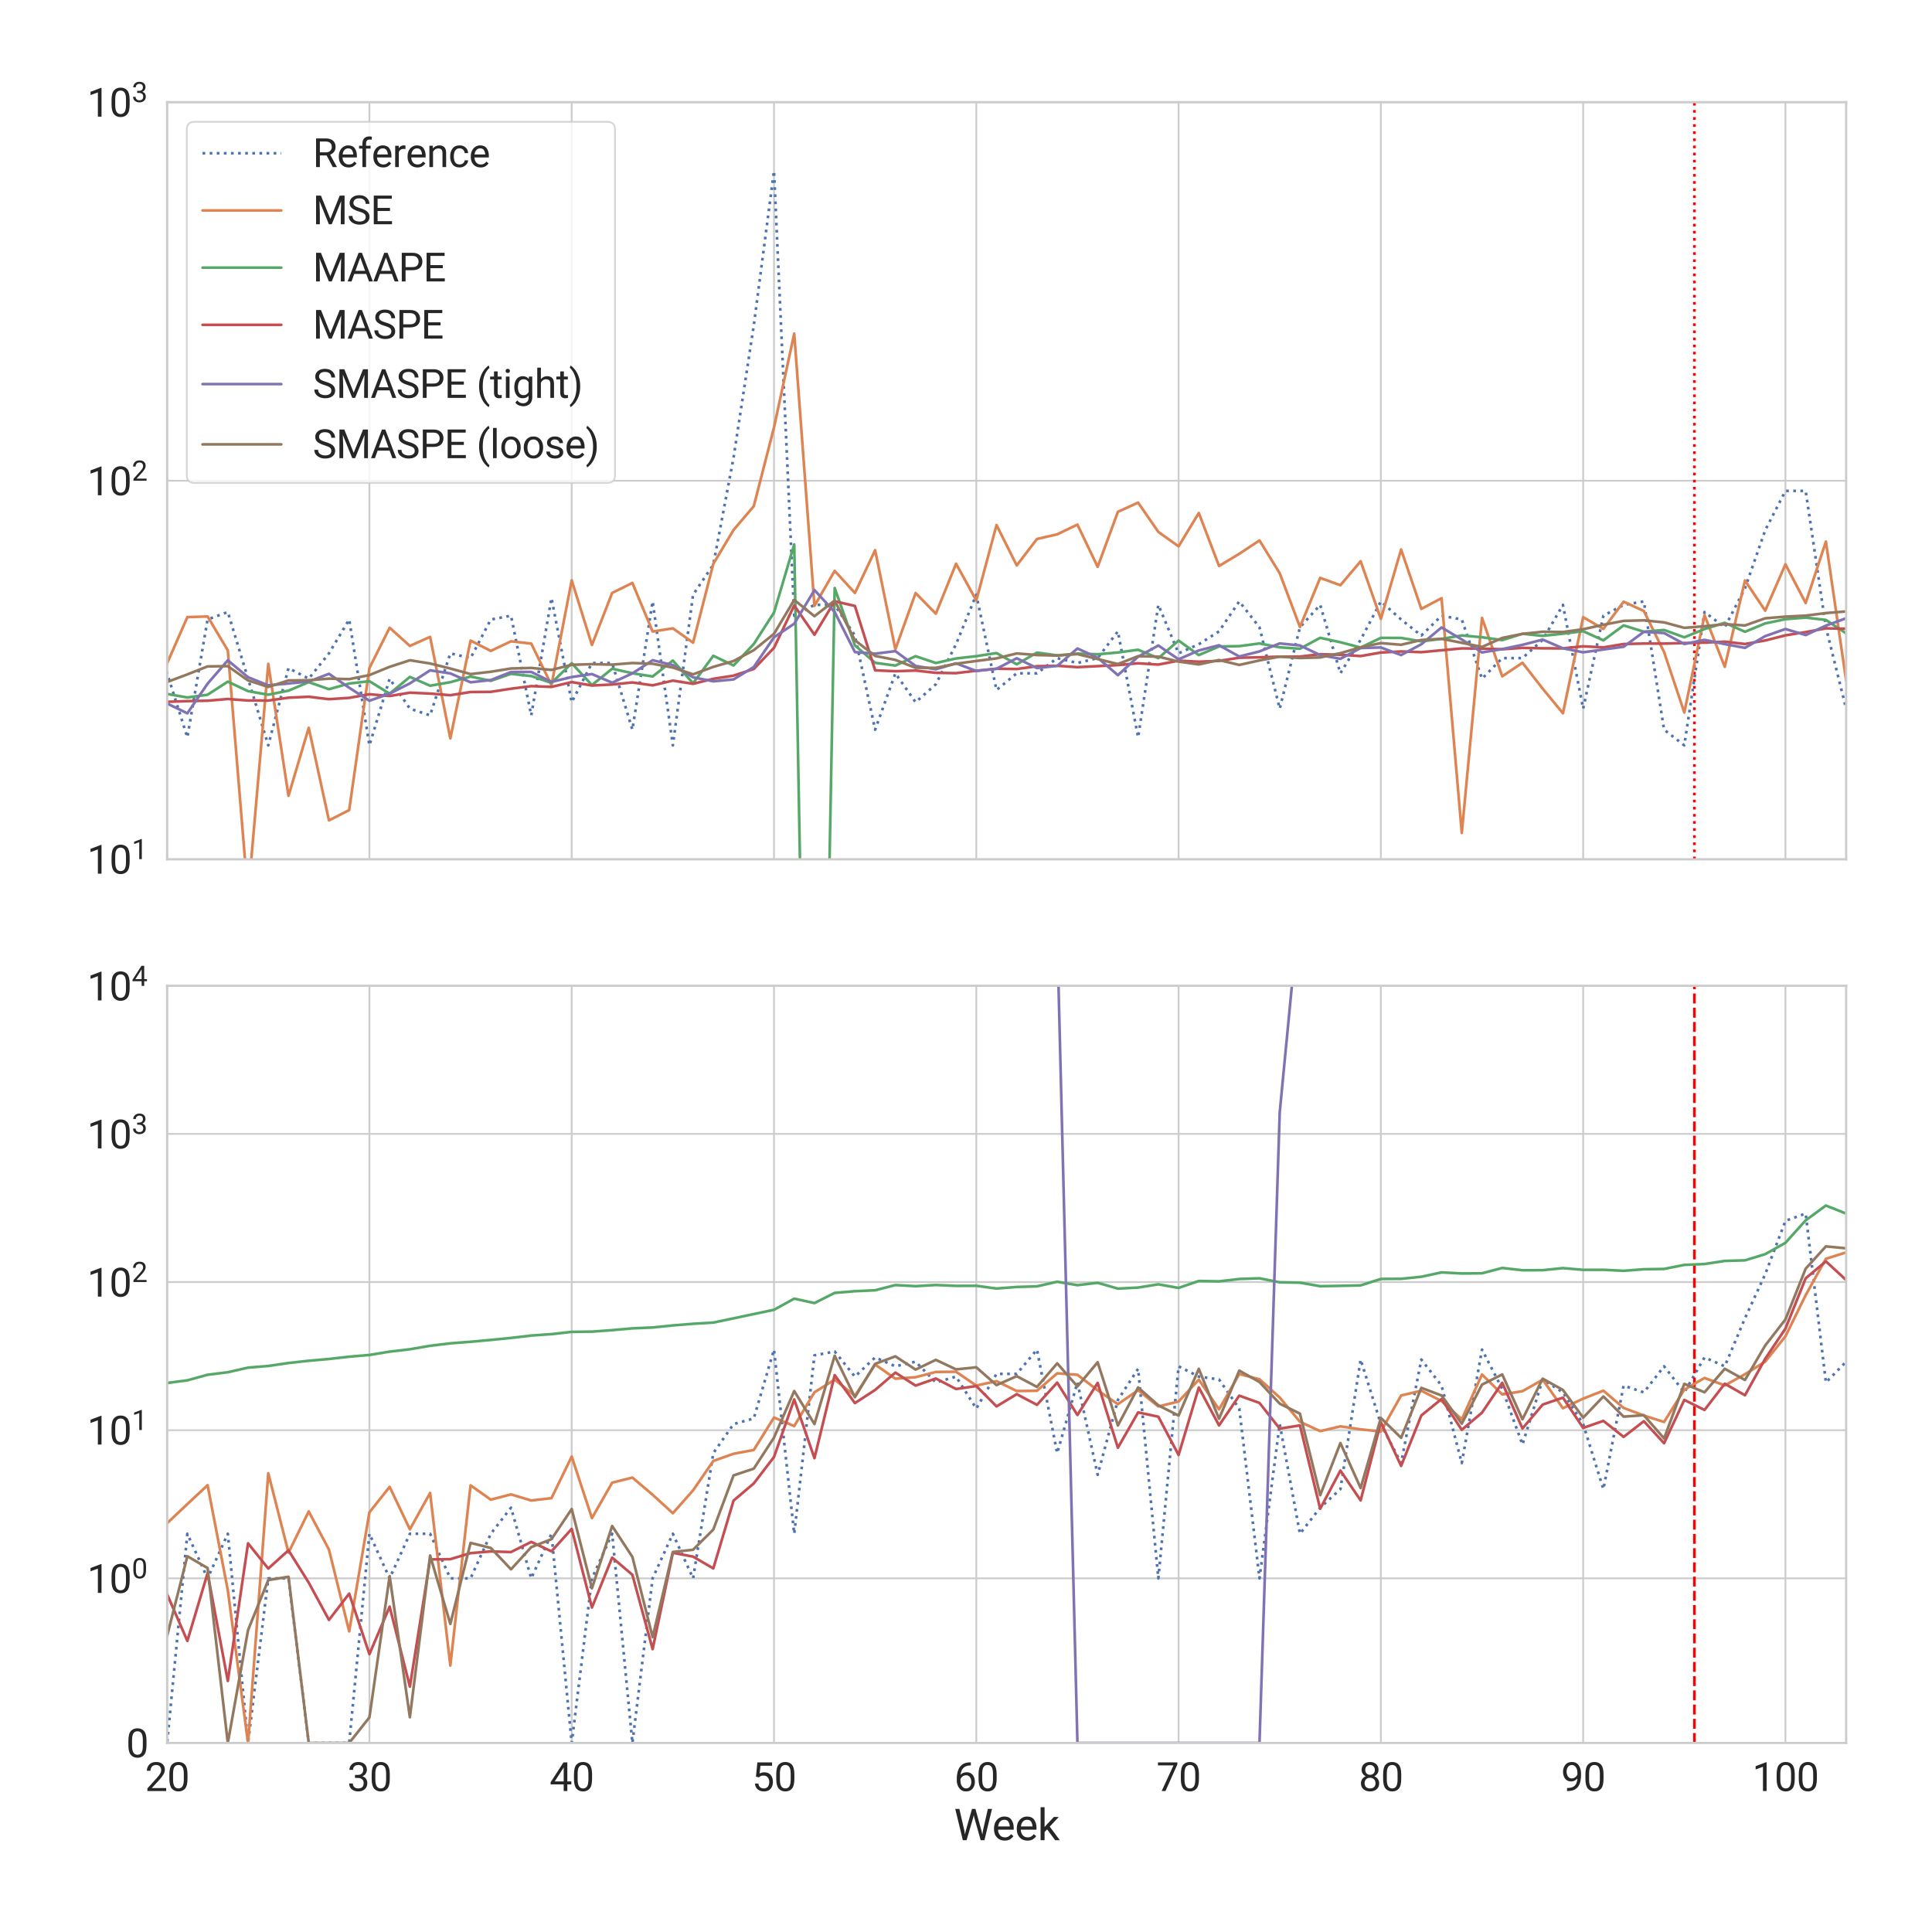 <?xml version="1.0" encoding="utf-8" standalone="no"?>
<!DOCTYPE svg PUBLIC "-//W3C//DTD SVG 1.1//EN"
  "http://www.w3.org/Graphics/SVG/1.1/DTD/svg11.dtd">
<svg xmlns:xlink="http://www.w3.org/1999/xlink" width="864pt" height="864pt" viewBox="0 0 864 864" xmlns="http://www.w3.org/2000/svg" version="1.1">
 <defs>
  <style type="text/css">*{stroke-linejoin: round; stroke-linecap: butt}</style>
 </defs>
 <g id="figure_1">
  <g id="patch_1">
   <path d="M 0 864 
L 864 864 
L 864 0 
L 0 0 
z
" style="fill: #ffffff"/>
  </g>
  <g id="axes_1">
   <g id="patch_2">
    <path d="M 74.739 384.294 
L 825.6 384.294 
L 825.6 45.672 
L 74.739 45.672 
z
" style="fill: #ffffff"/>
   </g>
   <g id="matplotlib.axis_1">
    <g id="xtick_1">
     <g id="line2d_1">
      <path d="M 74.739 384.294 
L 74.739 45.672 
" clip-path="url(#p8ac9528120)" style="fill: none; stroke: #cccccc; stroke-width: 0.8; stroke-linecap: round"/>
     </g>
    </g>
    <g id="xtick_2">
     <g id="line2d_2">
      <path d="M 165.205 384.294 
L 165.205 45.672 
" clip-path="url(#p8ac9528120)" style="fill: none; stroke: #cccccc; stroke-width: 0.8; stroke-linecap: round"/>
     </g>
    </g>
    <g id="xtick_3">
     <g id="line2d_3">
      <path d="M 255.67 384.294 
L 255.67 45.672 
" clip-path="url(#p8ac9528120)" style="fill: none; stroke: #cccccc; stroke-width: 0.8; stroke-linecap: round"/>
     </g>
    </g>
    <g id="xtick_4">
     <g id="line2d_4">
      <path d="M 346.135 384.294 
L 346.135 45.672 
" clip-path="url(#p8ac9528120)" style="fill: none; stroke: #cccccc; stroke-width: 0.8; stroke-linecap: round"/>
     </g>
    </g>
    <g id="xtick_5">
     <g id="line2d_5">
      <path d="M 436.6 384.294 
L 436.6 45.672 
" clip-path="url(#p8ac9528120)" style="fill: none; stroke: #cccccc; stroke-width: 0.8; stroke-linecap: round"/>
     </g>
    </g>
    <g id="xtick_6">
     <g id="line2d_6">
      <path d="M 527.065 384.294 
L 527.065 45.672 
" clip-path="url(#p8ac9528120)" style="fill: none; stroke: #cccccc; stroke-width: 0.8; stroke-linecap: round"/>
     </g>
    </g>
    <g id="xtick_7">
     <g id="line2d_7">
      <path d="M 617.53 384.294 
L 617.53 45.672 
" clip-path="url(#p8ac9528120)" style="fill: none; stroke: #cccccc; stroke-width: 0.8; stroke-linecap: round"/>
     </g>
    </g>
    <g id="xtick_8">
     <g id="line2d_8">
      <path d="M 707.995 384.294 
L 707.995 45.672 
" clip-path="url(#p8ac9528120)" style="fill: none; stroke: #cccccc; stroke-width: 0.8; stroke-linecap: round"/>
     </g>
    </g>
    <g id="xtick_9">
     <g id="line2d_9">
      <path d="M 798.46 384.294 
L 798.46 45.672 
" clip-path="url(#p8ac9528120)" style="fill: none; stroke: #cccccc; stroke-width: 0.8; stroke-linecap: round"/>
     </g>
    </g>
   </g>
   <g id="matplotlib.axis_2">
    <g id="ytick_1">
     <g id="line2d_10">
      <path d="M 74.739 384.294 
L 825.6 384.294 
" clip-path="url(#p8ac9528120)" style="fill: none; stroke: #cccccc; stroke-width: 0.8; stroke-linecap: round"/>
     </g>
     <g id="text_1">
      <!-- $\mathdefault{10^{1}}$ -->
      <g style="fill: #262626" transform="translate(38.983 390.894) scale(0.176 -0.176)">
       <defs>
        <path id="Roboto-Regular-31" d="M 2278 4575 
L 2278 0 
L 1700 0 
L 1700 3853 
L 534 3428 
L 534 3950 
L 2188 4575 
L 2278 4575 
z
" transform="scale(0.016)"/>
        <path id="Roboto-Regular-30" d="M 3234 1944 
Q 3234 825 2848 381 
Q 2463 -63 1800 -63 
Q 1156 -63 764 368 
Q 372 800 359 1872 
L 359 2638 
Q 359 3753 750 4183 
Q 1141 4613 1794 4613 
Q 2447 4613 2834 4195 
Q 3222 3778 3234 2709 
L 3234 1944 
z
M 2653 2734 
Q 2653 3503 2434 3822 
Q 2216 4141 1794 4141 
Q 1388 4141 1167 3831 
Q 947 3522 941 2778 
L 941 1850 
Q 941 1088 1164 750 
Q 1388 413 1800 413 
Q 2222 413 2436 745 
Q 2650 1078 2653 1825 
L 2653 2734 
z
" transform="scale(0.016)"/>
       </defs>
       <use xlink:href="#Roboto-Regular-31" transform="translate(0 0.981)"/>
       <use xlink:href="#Roboto-Regular-30" transform="translate(56.201 0.981)"/>
       <use xlink:href="#Roboto-Regular-31" transform="translate(113.327 37.961) scale(0.7)"/>
      </g>
     </g>
    </g>
    <g id="ytick_2">
     <g id="line2d_11">
      <path d="M 74.739 214.983 
L 825.6 214.983 
" clip-path="url(#p8ac9528120)" style="fill: none; stroke: #cccccc; stroke-width: 0.8; stroke-linecap: round"/>
     </g>
     <g id="text_2">
      <!-- $\mathdefault{10^{2}}$ -->
      <g style="fill: #262626" transform="translate(38.983 221.583) scale(0.176 -0.176)">
       <defs>
        <path id="Roboto-Regular-32" d="M 3359 475 
L 3359 0 
L 381 0 
L 381 416 
L 1925 2134 
Q 2306 2566 2439 2819 
Q 2572 3072 2572 3328 
Q 2572 3663 2364 3900 
Q 2156 4138 1778 4138 
Q 1322 4138 1097 3878 
Q 872 3619 872 3213 
L 294 3213 
Q 294 3788 672 4200 
Q 1050 4613 1778 4613 
Q 2422 4613 2786 4278 
Q 3150 3944 3150 3397 
Q 3150 2997 2903 2592 
Q 2656 2188 2297 1797 
L 1078 475 
L 3359 475 
z
" transform="scale(0.016)"/>
       </defs>
       <use xlink:href="#Roboto-Regular-31" transform="translate(0 0.566)"/>
       <use xlink:href="#Roboto-Regular-30" transform="translate(56.201 0.566)"/>
       <use xlink:href="#Roboto-Regular-32" transform="translate(113.327 37.545) scale(0.7)"/>
      </g>
     </g>
    </g>
    <g id="ytick_3">
     <g id="line2d_12">
      <path d="M 74.739 45.672 
L 825.6 45.672 
" clip-path="url(#p8ac9528120)" style="fill: none; stroke: #cccccc; stroke-width: 0.8; stroke-linecap: round"/>
     </g>
     <g id="text_3">
      <!-- $\mathdefault{10^{3}}$ -->
      <g style="fill: #262626" transform="translate(38.983 52.272) scale(0.176 -0.176)">
       <defs>
        <path id="Roboto-Regular-33" d="M 1222 2084 
L 1222 2559 
L 1647 2559 
Q 2094 2563 2312 2784 
Q 2531 3006 2531 3338 
Q 2531 4138 1738 4138 
Q 1369 4138 1141 3927 
Q 913 3716 913 3359 
L 334 3359 
Q 334 3881 720 4247 
Q 1106 4613 1738 4613 
Q 2353 4613 2733 4286 
Q 3113 3959 3113 3325 
Q 3113 3072 2942 2784 
Q 2772 2497 2397 2338 
Q 2850 2191 3015 1884 
Q 3181 1578 3181 1269 
Q 3181 631 2768 284 
Q 2356 -63 1741 -63 
Q 1147 -63 722 267 
Q 297 597 297 1203 
L 875 1203 
Q 875 844 1108 628 
Q 1341 413 1741 413 
Q 2138 413 2369 622 
Q 2600 831 2600 1256 
Q 2600 1681 2337 1882 
Q 2075 2084 1634 2084 
L 1222 2084 
z
" transform="scale(0.016)"/>
       </defs>
       <use xlink:href="#Roboto-Regular-31" transform="translate(0 0.566)"/>
       <use xlink:href="#Roboto-Regular-30" transform="translate(56.201 0.566)"/>
       <use xlink:href="#Roboto-Regular-33" transform="translate(113.327 37.545) scale(0.7)"/>
      </g>
     </g>
    </g>
   </g>
   <g id="line2d_13">
    <path d="M -1 271.367 
L 2.367 273.698 
L 11.414 292.177 
L 20.46 292.177 
L 29.507 314.034 
L 38.553 296.504 
L 47.6 284.22 
L 56.646 270.5 
L 65.693 273.698 
L 74.739 301.101 
L 83.786 329.739 
L 92.832 277.041 
L 101.879 273.698 
L 110.925 303.512 
L 119.972 333.326 
L 129.018 298.767 
L 138.065 303.512 
L 147.112 292.177 
L 156.158 277.041 
L 165.205 333.326 
L 174.251 303.512 
L 183.298 316.918 
L 192.344 319.92 
L 201.391 292.177 
L 210.437 294.309 
L 219.484 277.041 
L 228.53 275.35 
L 237.577 319.92 
L 246.623 267.436 
L 255.67 314.034 
L 264.716 296.504 
L 273.763 296.504 
L 282.809 326.318 
L 291.856 268.952 
L 300.902 333.326 
L 309.949 265.951 
L 318.995 252.544 
L 328.042 204.706 
L 337.088 145.577 
L 346.135 76.448 
L 355.181 275.35 
L 364.228 270.5 
L 373.274 270.5 
L 382.321 284.22 
L 391.367 326.318 
L 400.414 301.101 
L 409.46 314.034 
L 418.507 306.005 
L 427.553 288.091 
L 436.6 265.951 
L 445.646 308.585 
L 454.693 301.101 
L 463.739 301.101 
L 472.786 294.309 
L 481.833 296.504 
L 490.879 294.309 
L 499.926 282.359 
L 508.972 329.739 
L 518.019 270.5 
L 527.065 292.177 
L 536.112 288.091 
L 545.158 282.359 
L 554.205 268.952 
L 563.251 280.543 
L 572.298 316.918 
L 581.344 280.543 
L 590.391 270.5 
L 599.437 301.101 
L 608.484 286.13 
L 617.53 268.952 
L 626.577 277.041 
L 635.623 284.22 
L 644.67 275.35 
L 653.716 277.041 
L 662.763 303.512 
L 671.809 294.309 
L 680.856 294.309 
L 689.902 286.13 
L 698.949 270.5 
L 707.995 316.918 
L 717.042 275.35 
L 726.088 270.5 
L 735.135 268.952 
L 744.181 326.318 
L 753.228 333.326 
L 762.274 273.698 
L 771.321 280.543 
L 780.367 263.067 
L 789.414 237.124 
L 798.46 219.533 
L 807.507 219.533 
L 816.553 280.543 
L 825.6 316.918 
" clip-path="url(#p8ac9528120)" style="fill: none; stroke-dasharray: 1.2,1.98; stroke-dashoffset: 0; stroke: #4c72b0; stroke-width: 1.2"/>
   </g>
   <g id="line2d_14">
    <path d="M 757.751 384.294 
L 757.751 45.672 
" clip-path="url(#p8ac9528120)" style="fill: none; stroke-dasharray: 1.2,1.98; stroke-dashoffset: 0; stroke: #ff0000; stroke-width: 1.2"/>
   </g>
   <g id="line2d_15">
    <path d="M -1 282.921 
L 2.367 262.771 
L 11.414 322.732 
L 20.46 247.856 
L 29.507 337.712 
L 38.553 332.638 
L 47.6 395.962 
L 56.646 364.931 
L 65.693 324.728 
L 74.739 296.603 
L 83.786 275.979 
L 92.832 275.697 
L 101.879 290.874 
L 110.925 400.921 
L 119.972 296.891 
L 129.018 355.896 
L 138.065 325.459 
L 147.112 366.883 
L 156.158 362.278 
L 165.205 298.774 
L 174.251 280.733 
L 183.298 288.867 
L 192.344 284.818 
L 201.391 330.221 
L 210.437 286.468 
L 219.484 291.091 
L 228.53 286.799 
L 237.577 287.814 
L 246.623 306.364 
L 255.67 259.508 
L 264.716 288.438 
L 273.763 265.147 
L 282.809 260.696 
L 291.856 282.43 
L 300.902 280.996 
L 309.949 287.409 
L 318.995 252.159 
L 328.042 237.021 
L 337.088 226.373 
L 346.135 191.167 
L 355.181 149.17 
L 364.228 270.947 
L 373.274 255.301 
L 382.321 265.182 
L 391.367 246.036 
L 400.414 290.423 
L 409.46 265.208 
L 418.507 274.454 
L 427.553 252.094 
L 436.6 268.518 
L 445.646 234.795 
L 454.693 252.859 
L 463.739 241.035 
L 472.786 238.953 
L 481.833 234.605 
L 490.879 253.491 
L 499.926 228.887 
L 508.972 224.769 
L 518.019 237.883 
L 527.065 244.325 
L 536.112 229.418 
L 545.158 253.121 
L 554.205 247.671 
L 563.251 241.69 
L 572.298 256.354 
L 581.344 280.394 
L 590.391 258.43 
L 599.437 261.714 
L 608.484 250.994 
L 617.53 276.777 
L 626.577 245.769 
L 635.623 272.302 
L 644.67 267.52 
L 653.716 372.491 
L 662.763 276.324 
L 671.809 302.448 
L 680.856 296.393 
L 689.902 307.98 
L 698.949 318.974 
L 707.995 275.993 
L 717.042 281.27 
L 726.088 269.073 
L 735.135 273.24 
L 744.181 291.597 
L 753.228 318.631 
L 762.274 275.135 
L 771.321 298.217 
L 780.367 259.605 
L 789.414 273.094 
L 798.46 252.379 
L 807.507 269.67 
L 816.553 242.175 
L 825.6 304.367 
" clip-path="url(#p8ac9528120)" style="fill: none; stroke: #dd8452; stroke-width: 1.2; stroke-linecap: round"/>
   </g>
   <g id="line2d_16">
    <path d="M -1 313.055 
L 2.367 308.931 
L 11.414 315.088 
L 20.46 314.421 
L 29.507 311.743 
L 38.553 314.008 
L 47.6 310.239 
L 56.646 310.555 
L 65.693 309.198 
L 74.739 310.337 
L 83.786 311.916 
L 92.832 310.689 
L 101.879 304.831 
L 110.925 309.08 
L 119.972 310.676 
L 129.018 308.867 
L 138.065 305.052 
L 147.112 308.207 
L 156.158 305.683 
L 165.205 304.628 
L 174.251 310.219 
L 183.298 302.711 
L 192.344 306.661 
L 201.391 305.077 
L 210.437 302.556 
L 219.484 304.481 
L 228.53 301.349 
L 237.577 302.338 
L 246.623 305.403 
L 255.67 296.59 
L 264.716 306.387 
L 273.763 299.052 
L 282.809 301.071 
L 291.856 302.532 
L 300.902 295.402 
L 309.949 305.566 
L 318.995 293.263 
L 328.042 297.611 
L 337.088 288.022 
L 346.135 273.946 
L 355.181 243.444 
L 364.228 741.728 
L 373.274 262.969 
L 382.321 288.616 
L 391.367 296.421 
L 400.414 297.65 
L 409.46 293.449 
L 418.507 296.506 
L 427.553 294.471 
L 436.6 293.445 
L 445.646 292.052 
L 454.693 297.085 
L 463.739 291.838 
L 472.786 293.089 
L 481.833 292.286 
L 490.879 292.597 
L 499.926 291.79 
L 508.972 290.568 
L 518.019 294.336 
L 527.065 286.452 
L 536.112 292.964 
L 545.158 289.099 
L 554.205 288.96 
L 563.251 287.758 
L 572.298 289.49 
L 581.344 290.11 
L 590.391 285.238 
L 599.437 287.214 
L 608.484 289.573 
L 617.53 285.262 
L 626.577 285.279 
L 635.623 286.817 
L 644.67 285.713 
L 653.716 284.185 
L 662.763 284.977 
L 671.809 286.256 
L 680.856 283.43 
L 689.902 284.368 
L 698.949 283.382 
L 707.995 282.278 
L 717.042 286.368 
L 726.088 279.684 
L 735.135 282.499 
L 744.181 281.723 
L 753.228 285.004 
L 762.274 281.311 
L 771.321 278.523 
L 780.367 282.533 
L 789.414 278.802 
L 798.46 276.903 
L 807.507 276.195 
L 816.553 277.241 
L 825.6 283.23 
" clip-path="url(#p8ac9528120)" style="fill: none; stroke: #55a868; stroke-width: 1.2; stroke-linecap: round"/>
   </g>
   <g id="line2d_17">
    <path d="M -1 318.803 
L 2.367 318.06 
L 11.414 316.842 
L 20.46 317.128 
L 29.507 315.324 
L 38.553 316.233 
L 47.6 316.143 
L 56.646 315.723 
L 65.693 314.992 
L 74.739 313.857 
L 83.786 313.533 
L 92.832 313.367 
L 101.879 312.59 
L 110.925 313.278 
L 119.972 313.29 
L 129.018 312.014 
L 138.065 311.588 
L 147.112 312.683 
L 156.158 312.082 
L 165.205 310.468 
L 174.251 311.259 
L 183.298 309.764 
L 192.344 310.171 
L 201.391 310.904 
L 210.437 309.467 
L 219.484 309.393 
L 228.53 307.999 
L 237.577 306.839 
L 246.623 307.192 
L 255.67 305.023 
L 264.716 306.57 
L 273.763 306.119 
L 282.809 305.189 
L 291.856 306.498 
L 300.902 304.374 
L 309.949 305.802 
L 318.995 303.558 
L 328.042 302.152 
L 337.088 299.181 
L 346.135 289.721 
L 355.181 270.761 
L 364.228 283.85 
L 373.274 268.879 
L 382.321 270.993 
L 391.367 299.78 
L 400.414 300.168 
L 409.46 299.878 
L 418.507 300.882 
L 427.553 301.036 
L 436.6 299.958 
L 445.646 299.051 
L 454.693 299.191 
L 463.739 297.926 
L 472.786 297.745 
L 481.833 298.361 
L 490.879 297.906 
L 499.926 297.425 
L 508.972 296.636 
L 518.019 297.207 
L 527.065 295.463 
L 536.112 295.917 
L 545.158 295.552 
L 554.205 294.146 
L 563.251 293.957 
L 572.298 293.649 
L 581.344 293.622 
L 590.391 292.566 
L 599.437 292.822 
L 608.484 293.401 
L 617.53 291.811 
L 626.577 291.331 
L 635.623 291.657 
L 644.67 290.801 
L 653.716 289.966 
L 662.763 290.065 
L 671.809 290.352 
L 680.856 289.731 
L 689.902 289.935 
L 698.949 289.96 
L 707.995 289.042 
L 717.042 289.51 
L 726.088 288.013 
L 735.135 287.792 
L 744.181 287.825 
L 753.228 287.579 
L 762.274 287.388 
L 771.321 286.952 
L 780.367 288.001 
L 789.414 286.423 
L 798.46 284.124 
L 807.507 282.678 
L 816.553 281.005 
L 825.6 281.155 
" clip-path="url(#p8ac9528120)" style="fill: none; stroke: #c44e52; stroke-width: 1.2; stroke-linecap: round"/>
   </g>
   <g id="line2d_18">
    <path d="M -1 309.299 
L 2.367 308.139 
L 11.414 316.675 
L 20.46 309.192 
L 29.507 301.096 
L 38.553 302.352 
L 47.6 304.315 
L 56.646 309.691 
L 65.693 311.051 
L 74.739 314.609 
L 83.786 319.004 
L 92.832 305.743 
L 101.879 295.288 
L 110.925 302.87 
L 119.972 306.487 
L 129.018 305.651 
L 138.065 304.8 
L 147.112 301.331 
L 156.158 307.559 
L 165.205 313.37 
L 174.251 310.198 
L 183.298 305.618 
L 192.344 299.783 
L 201.391 301.154 
L 210.437 305.133 
L 219.484 304.122 
L 228.53 300.527 
L 237.577 300.487 
L 246.623 304.953 
L 255.67 302.784 
L 264.716 301.443 
L 273.763 305.311 
L 282.809 301.149 
L 291.856 295.265 
L 300.902 297.423 
L 309.949 302.908 
L 318.995 304.694 
L 328.042 303.842 
L 337.088 298.3 
L 346.135 284.997 
L 355.181 278.926 
L 364.228 263.887 
L 373.274 273.698 
L 382.321 291.607 
L 391.367 292.328 
L 400.414 291.202 
L 409.46 297.812 
L 418.507 299.31 
L 427.553 296.647 
L 436.6 300.061 
L 445.646 299.087 
L 454.693 294.372 
L 463.739 298.762 
L 472.786 297.771 
L 481.833 290.007 
L 490.879 294.137 
L 499.926 301.948 
L 508.972 293.679 
L 518.019 288.67 
L 527.065 294.848 
L 536.112 290.884 
L 545.158 288.563 
L 554.205 293.591 
L 563.251 291.315 
L 572.298 287.747 
L 581.344 288.651 
L 590.391 292.964 
L 599.437 294.621 
L 608.484 289.806 
L 617.53 289.551 
L 626.577 292.944 
L 635.623 288.126 
L 644.67 280.601 
L 653.716 285.985 
L 662.763 291.783 
L 671.809 290.283 
L 680.856 288.367 
L 689.902 286.036 
L 698.949 289.92 
L 707.995 291.708 
L 717.042 290.463 
L 726.088 289.232 
L 735.135 282.573 
L 744.181 283.098 
L 753.228 288.016 
L 762.274 286.142 
L 771.321 288.04 
L 780.367 289.729 
L 789.414 284.476 
L 798.46 281.291 
L 807.507 284.006 
L 816.553 279.785 
L 825.6 276.474 
" clip-path="url(#p8ac9528120)" style="fill: none; stroke: #8172b3; stroke-width: 1.2; stroke-linecap: round"/>
   </g>
   <g id="line2d_19">
    <path d="M -1 311.933 
L 2.367 310.664 
L 11.414 310.686 
L 20.46 308.962 
L 29.507 305.27 
L 38.553 311.135 
L 47.6 312.148 
L 56.646 312.888 
L 65.693 309.119 
L 74.739 304.986 
L 83.786 301.592 
L 92.832 298.024 
L 101.879 297.905 
L 110.925 304.296 
L 119.972 307.203 
L 129.018 304.293 
L 138.065 304.203 
L 147.112 303.486 
L 156.158 303.715 
L 165.205 301.896 
L 174.251 298.215 
L 183.298 295.268 
L 192.344 296.719 
L 201.391 298.963 
L 210.437 301.455 
L 219.484 300.412 
L 228.53 298.952 
L 237.577 298.698 
L 246.623 299.588 
L 255.67 297.296 
L 264.716 297.025 
L 273.763 297.221 
L 282.809 296.502 
L 291.856 296.826 
L 300.902 298.536 
L 309.949 301.57 
L 318.995 298.229 
L 328.042 295.619 
L 337.088 290.757 
L 346.135 283.452 
L 355.181 268.294 
L 364.228 275.573 
L 373.274 268.555 
L 382.321 286.319 
L 391.367 293.329 
L 400.414 295.108 
L 409.46 298.647 
L 418.507 298.676 
L 427.553 296.807 
L 436.6 295.595 
L 445.646 294.432 
L 454.693 292.223 
L 463.739 292.941 
L 472.786 293.191 
L 481.833 292.52 
L 490.879 294.724 
L 499.926 296.966 
L 508.972 293.453 
L 518.019 293.642 
L 527.065 295.872 
L 536.112 297.137 
L 545.158 295.166 
L 554.205 297.365 
L 563.251 295.348 
L 572.298 293.63 
L 581.344 294.271 
L 590.391 294.008 
L 599.437 292.107 
L 608.484 289.488 
L 617.53 287.599 
L 626.577 288.345 
L 635.623 286.205 
L 644.67 285.669 
L 653.716 287.462 
L 662.763 289.32 
L 671.809 285.289 
L 680.856 283.462 
L 689.902 282.518 
L 698.949 282.631 
L 707.995 281.401 
L 717.042 279.396 
L 726.088 277.659 
L 735.135 277.42 
L 744.181 278.333 
L 753.228 280.777 
L 762.274 280.056 
L 771.321 279.133 
L 780.367 279.706 
L 789.414 276.51 
L 798.46 275.766 
L 807.507 275.314 
L 816.553 274.167 
L 825.6 273.434 
" clip-path="url(#p8ac9528120)" style="fill: none; stroke: #937860; stroke-width: 1.2; stroke-linecap: round"/>
   </g>
   <g id="patch_3">
    <path d="M 74.739 384.294 
L 74.739 45.672 
" style="fill: none; stroke: #cccccc; stroke-linejoin: miter; stroke-linecap: square"/>
   </g>
   <g id="patch_4">
    <path d="M 825.6 384.294 
L 825.6 45.672 
" style="fill: none; stroke: #cccccc; stroke-linejoin: miter; stroke-linecap: square"/>
   </g>
   <g id="patch_5">
    <path d="M 74.739 384.294 
L 825.6 384.294 
" style="fill: none; stroke: #cccccc; stroke-linejoin: miter; stroke-linecap: square"/>
   </g>
   <g id="patch_6">
    <path d="M 74.739 45.672 
L 825.6 45.672 
" style="fill: none; stroke: #cccccc; stroke-linejoin: miter; stroke-linecap: square"/>
   </g>
   <g id="legend_1">
    <g id="patch_7">
     <path d="M 87.059 215.969 
L 271.527 215.969 
Q 275.047 215.969 275.047 212.448 
L 275.047 57.992 
Q 275.047 54.472 271.527 54.472 
L 87.059 54.472 
Q 83.539 54.472 83.539 57.992 
L 83.539 212.448 
Q 83.539 215.969 87.059 215.969 
z
" style="fill: #ffffff; opacity: 0.8; stroke: #cccccc; stroke-width: 0.8; stroke-linejoin: miter"/>
    </g>
    <g id="line2d_20">
     <path d="M 90.579 68.552 
L 108.179 68.552 
L 125.779 68.552 
" style="fill: none; stroke-dasharray: 1.2,1.98; stroke-dashoffset: 0; stroke: #4c72b0; stroke-width: 1.2"/>
    </g>
    <g id="text_4">
     <!-- Reference -->
     <g style="fill: #262626" transform="translate(139.859 74.712) scale(0.176 -0.176)">
      <defs>
       <path id="Roboto-Regular-52" d="M 3188 0 
L 2200 1844 
L 1131 1844 
L 1131 0 
L 528 0 
L 528 4550 
L 2034 4550 
Q 2800 4550 3214 4200 
Q 3628 3850 3628 3184 
Q 3628 2759 3398 2442 
Q 3169 2125 2763 1969 
L 3831 38 
L 3831 0 
L 3188 0 
z
M 1131 4056 
L 1131 2334 
L 2053 2334 
Q 2538 2334 2783 2582 
Q 3028 2831 3028 3184 
Q 3028 3578 2792 3817 
Q 2556 4056 2034 4056 
L 1131 4056 
z
" transform="scale(0.016)"/>
       <path id="Roboto-Regular-65" d="M 3116 591 
Q 2950 341 2647 139 
Q 2344 -63 1844 -63 
Q 1138 -63 714 396 
Q 291 856 291 1572 
L 291 1703 
Q 291 2256 502 2645 
Q 713 3034 1050 3239 
Q 1388 3444 1769 3444 
Q 2494 3444 2826 2970 
Q 3159 2497 3159 1788 
L 3159 1528 
L 872 1528 
Q 884 1063 1148 736 
Q 1413 409 1875 409 
Q 2181 409 2393 534 
Q 2606 659 2766 869 
L 3116 591 
z
M 1769 2969 
Q 1425 2969 1187 2719 
Q 950 2469 891 2000 
L 2581 2000 
L 2581 2044 
Q 2559 2381 2386 2675 
Q 2213 2969 1769 2969 
z
" transform="scale(0.016)"/>
       <path id="Roboto-Regular-66" d="M 2022 2938 
L 1303 2938 
L 1303 0 
L 725 0 
L 725 2938 
L 191 2938 
L 191 3381 
L 725 3381 
L 725 3759 
Q 731 4297 1026 4581 
Q 1322 4866 1834 4866 
Q 2025 4866 2234 4816 
L 2203 4344 
Q 2072 4372 1891 4372 
Q 1313 4372 1303 3756 
L 1303 3381 
L 2022 3381 
L 2022 2938 
z
" transform="scale(0.016)"/>
       <path id="Roboto-Regular-72" d="M 1791 2888 
Q 1225 2888 1019 2400 
L 1019 0 
L 441 0 
L 441 3381 
L 1003 3381 
L 1016 2994 
Q 1294 3444 1819 3444 
Q 1981 3444 2075 3400 
L 2072 2863 
Q 1944 2888 1791 2888 
z
" transform="scale(0.016)"/>
       <path id="Roboto-Regular-6e" d="M 1844 2956 
Q 1566 2956 1353 2806 
Q 1141 2656 1019 2416 
L 1019 0 
L 441 0 
L 441 3381 
L 988 3381 
L 1006 2959 
Q 1391 3444 2016 3444 
Q 2513 3444 2805 3166 
Q 3097 2888 3100 2231 
L 3100 0 
L 2519 0 
L 2519 2222 
Q 2519 2619 2345 2787 
Q 2172 2956 1844 2956 
z
" transform="scale(0.016)"/>
       <path id="Roboto-Regular-63" d="M 1794 413 
Q 2103 413 2336 597 
Q 2569 781 2591 1069 
L 3141 1069 
Q 3119 616 2725 276 
Q 2331 -63 1794 -63 
Q 1031 -63 661 440 
Q 291 944 291 1625 
L 291 1756 
Q 291 2438 661 2941 
Q 1031 3444 1794 3444 
Q 2388 3444 2753 3092 
Q 3119 2741 3141 2219 
L 2591 2219 
Q 2569 2531 2355 2750 
Q 2141 2969 1794 2969 
Q 1438 2969 1236 2787 
Q 1034 2606 951 2328 
Q 869 2050 869 1756 
L 869 1625 
Q 869 1328 950 1050 
Q 1031 772 1232 592 
Q 1434 413 1794 413 
z
" transform="scale(0.016)"/>
      </defs>
      <use xlink:href="#Roboto-Regular-52"/>
      <use xlink:href="#Roboto-Regular-65" transform="translate(61.621 0)"/>
      <use xlink:href="#Roboto-Regular-66" transform="translate(114.648 0)"/>
      <use xlink:href="#Roboto-Regular-65" transform="translate(149.414 0)"/>
      <use xlink:href="#Roboto-Regular-72" transform="translate(202.441 0)"/>
      <use xlink:href="#Roboto-Regular-65" transform="translate(236.328 0)"/>
      <use xlink:href="#Roboto-Regular-6e" transform="translate(289.355 0)"/>
      <use xlink:href="#Roboto-Regular-63" transform="translate(344.58 0)"/>
      <use xlink:href="#Roboto-Regular-65" transform="translate(396.924 0)"/>
     </g>
    </g>
    <g id="line2d_21">
     <path d="M 90.579 94.127 
L 108.179 94.127 
L 125.779 94.127 
" style="fill: none; stroke: #dd8452; stroke-width: 1.2; stroke-linecap: round"/>
    </g>
    <g id="text_5">
     <!-- MSE -->
     <g style="fill: #262626" transform="translate(139.859 100.287) scale(0.176 -0.176)">
      <defs>
       <path id="Roboto-Regular-4d" d="M 2794 841 
L 4281 4550 
L 5056 4550 
L 5056 0 
L 4456 0 
L 4456 1775 
L 4516 3678 
L 3019 0 
L 2563 0 
L 1069 3684 
L 1128 1775 
L 1128 0 
L 528 0 
L 528 4550 
L 1303 4550 
L 2794 841 
z
" transform="scale(0.016)"/>
       <path id="Roboto-Regular-53" d="M 2953 1150 
Q 2953 1463 2742 1650 
Q 2531 1838 1856 2036 
Q 1181 2234 789 2542 
Q 397 2850 397 3375 
Q 397 3906 820 4259 
Q 1244 4613 1944 4613 
Q 2713 4613 3130 4191 
Q 3547 3769 3547 3238 
L 2947 3238 
Q 2947 3619 2700 3869 
Q 2453 4119 1944 4119 
Q 1463 4119 1231 3908 
Q 1000 3697 1000 3381 
Q 1000 3097 1245 2908 
Q 1491 2719 2044 2563 
Q 2834 2341 3196 2014 
Q 3559 1688 3559 1156 
Q 3559 600 3125 268 
Q 2691 -63 1972 -63 
Q 1553 -63 1158 93 
Q 763 250 508 558 
Q 253 866 253 1319 
L 853 1319 
Q 853 853 1193 640 
Q 1534 428 1972 428 
Q 2444 428 2698 623 
Q 2953 819 2953 1150 
z
" transform="scale(0.016)"/>
       <path id="Roboto-Regular-45" d="M 528 0 
L 528 4550 
L 3388 4550 
L 3388 4056 
L 1131 4056 
L 1131 2594 
L 3100 2594 
L 3100 2103 
L 1131 2103 
L 1131 491 
L 3419 491 
L 3419 0 
L 528 0 
z
" transform="scale(0.016)"/>
      </defs>
      <use xlink:href="#Roboto-Regular-4d"/>
      <use xlink:href="#Roboto-Regular-53" transform="translate(87.305 0)"/>
      <use xlink:href="#Roboto-Regular-45" transform="translate(146.68 0)"/>
     </g>
    </g>
    <g id="line2d_22">
     <path d="M 90.579 119.702 
L 108.179 119.702 
L 125.779 119.702 
" style="fill: none; stroke: #55a868; stroke-width: 1.2; stroke-linecap: round"/>
    </g>
    <g id="text_6">
     <!-- MAAPE -->
     <g style="fill: #262626" transform="translate(139.859 125.862) scale(0.176 -0.176)">
      <defs>
       <path id="Roboto-Regular-41" d="M 91 0 
L 1825 4550 
L 2353 4550 
L 4094 0 
L 3475 0 
L 3041 1191 
L 1138 1191 
L 706 0 
L 91 0 
z
M 1319 1684 
L 2863 1684 
L 2091 3806 
L 1319 1684 
z
" transform="scale(0.016)"/>
       <path id="Roboto-Regular-50" d="M 1131 1784 
L 1131 0 
L 528 0 
L 528 4550 
L 2206 4550 
Q 2981 4550 3392 4159 
Q 3803 3769 3803 3163 
Q 3803 2503 3392 2143 
Q 2981 1784 2206 1784 
L 1131 1784 
z
M 1131 4056 
L 1131 2275 
L 2206 2275 
Q 2738 2275 2969 2522 
Q 3200 2769 3200 3156 
Q 3200 3506 2969 3781 
Q 2738 4056 2206 4056 
L 1131 4056 
z
" transform="scale(0.016)"/>
      </defs>
      <use xlink:href="#Roboto-Regular-4d"/>
      <use xlink:href="#Roboto-Regular-41" transform="translate(87.305 0)"/>
      <use xlink:href="#Roboto-Regular-41" transform="translate(152.539 0)"/>
      <use xlink:href="#Roboto-Regular-50" transform="translate(217.773 0)"/>
      <use xlink:href="#Roboto-Regular-45" transform="translate(280.859 0)"/>
     </g>
    </g>
    <g id="line2d_23">
     <path d="M 90.579 145.277 
L 108.179 145.277 
L 125.779 145.277 
" style="fill: none; stroke: #c44e52; stroke-width: 1.2; stroke-linecap: round"/>
    </g>
    <g id="text_7">
     <!-- MASPE -->
     <g style="fill: #262626" transform="translate(139.859 151.437) scale(0.176 -0.176)">
      <use xlink:href="#Roboto-Regular-4d"/>
      <use xlink:href="#Roboto-Regular-41" transform="translate(87.305 0)"/>
      <use xlink:href="#Roboto-Regular-53" transform="translate(152.539 0)"/>
      <use xlink:href="#Roboto-Regular-50" transform="translate(211.914 0)"/>
      <use xlink:href="#Roboto-Regular-45" transform="translate(275 0)"/>
     </g>
    </g>
    <g id="line2d_24">
     <path d="M 90.579 171.77 
L 108.179 171.77 
L 125.779 171.77 
" style="fill: none; stroke: #8172b3; stroke-width: 1.2; stroke-linecap: round"/>
    </g>
    <g id="text_8">
     <!-- SMASPE (tight) -->
     <g style="fill: #262626" transform="translate(139.859 177.93) scale(0.176 -0.176)">
      <defs>
       <path id="Roboto-Regular-20" transform="scale(0.016)"/>
       <path id="Roboto-Regular-28" d="M 419 1850 
Q 419 2756 678 3434 
Q 938 4113 1294 4541 
Q 1650 4969 1947 5134 
L 2069 4753 
Q 1700 4475 1348 3761 
Q 997 3047 997 1813 
Q 997 625 1348 -97 
Q 1700 -819 2069 -1119 
L 1947 -1469 
Q 1650 -1306 1294 -878 
Q 938 -450 678 226 
Q 419 903 419 1850 
z
" transform="scale(0.016)"/>
       <path id="Roboto-Regular-74" d="M 1872 0 
Q 1675 -63 1425 -63 
Q 1103 -63 875 134 
Q 647 331 647 841 
L 647 2938 
L 28 2938 
L 28 3381 
L 647 3381 
L 647 4203 
L 1225 4203 
L 1225 3381 
L 1856 3381 
L 1856 2938 
L 1225 2938 
L 1225 838 
Q 1225 578 1337 506 
Q 1450 434 1597 434 
Q 1706 434 1869 472 
L 1872 0 
z
" transform="scale(0.016)"/>
       <path id="Roboto-Regular-69" d="M 444 4278 
Q 444 4419 530 4516 
Q 616 4613 784 4613 
Q 950 4613 1039 4516 
Q 1128 4419 1128 4278 
Q 1128 4144 1039 4048 
Q 950 3953 784 3953 
Q 616 3953 530 4048 
Q 444 4144 444 4278 
z
M 1069 3381 
L 1069 0 
L 488 0 
L 488 3381 
L 1069 3381 
z
" transform="scale(0.016)"/>
       <path id="Roboto-Regular-67" d="M 1725 -1334 
Q 1463 -1334 1081 -1206 
Q 700 -1078 472 -747 
L 775 -403 
Q 1150 -859 1681 -859 
Q 2091 -859 2334 -629 
Q 2578 -400 2578 44 
L 2578 341 
Q 2234 -63 1631 -63 
Q 1022 -63 662 425 
Q 303 913 303 1653 
L 303 1719 
Q 303 2494 661 2969 
Q 1019 3444 1638 3444 
Q 2259 3444 2603 3006 
L 2631 3381 
L 3156 3381 
L 3156 72 
Q 3156 -600 2756 -967 
Q 2356 -1334 1725 -1334 
z
M 881 1653 
Q 881 1150 1092 789 
Q 1303 428 1772 428 
Q 2322 428 2578 928 
L 2578 2469 
Q 2469 2678 2275 2817 
Q 2081 2956 1778 2956 
Q 1306 2956 1093 2589 
Q 881 2222 881 1719 
L 881 1653 
z
" transform="scale(0.016)"/>
       <path id="Roboto-Regular-68" d="M 1844 2956 
Q 1566 2956 1353 2806 
Q 1141 2656 1019 2416 
L 1019 0 
L 441 0 
L 441 4800 
L 1019 4800 
L 1019 2978 
Q 1403 3444 2016 3444 
Q 2513 3444 2805 3166 
Q 3097 2888 3100 2231 
L 3100 0 
L 2519 0 
L 2519 2222 
Q 2519 2619 2345 2787 
Q 2172 2956 1844 2956 
z
" transform="scale(0.016)"/>
       <path id="Roboto-Regular-29" d="M 1772 1819 
Q 1772 906 1512 228 
Q 1253 -450 895 -878 
Q 538 -1306 244 -1469 
L 122 -1119 
Q 488 -841 841 -109 
Q 1194 622 1194 1856 
Q 1194 2647 1019 3236 
Q 844 3825 594 4212 
Q 344 4600 122 4781 
L 244 5134 
Q 538 4969 895 4541 
Q 1253 4113 1512 3436 
Q 1772 2759 1772 1819 
z
" transform="scale(0.016)"/>
      </defs>
      <use xlink:href="#Roboto-Regular-53"/>
      <use xlink:href="#Roboto-Regular-4d" transform="translate(59.375 0)"/>
      <use xlink:href="#Roboto-Regular-41" transform="translate(146.68 0)"/>
      <use xlink:href="#Roboto-Regular-53" transform="translate(211.914 0)"/>
      <use xlink:href="#Roboto-Regular-50" transform="translate(271.289 0)"/>
      <use xlink:href="#Roboto-Regular-45" transform="translate(334.375 0)"/>
      <use xlink:href="#Roboto-Regular-20" transform="translate(391.211 0)"/>
      <use xlink:href="#Roboto-Regular-28" transform="translate(416.016 0)"/>
      <use xlink:href="#Roboto-Regular-74" transform="translate(450.244 0)"/>
      <use xlink:href="#Roboto-Regular-69" transform="translate(482.959 0)"/>
      <use xlink:href="#Roboto-Regular-67" transform="translate(507.275 0)"/>
      <use xlink:href="#Roboto-Regular-68" transform="translate(563.428 0)"/>
      <use xlink:href="#Roboto-Regular-74" transform="translate(618.506 0)"/>
      <use xlink:href="#Roboto-Regular-29" transform="translate(651.221 0)"/>
     </g>
    </g>
    <g id="line2d_25">
     <path d="M 90.579 198.729 
L 108.179 198.729 
L 125.779 198.729 
" style="fill: none; stroke: #937860; stroke-width: 1.2; stroke-linecap: round"/>
    </g>
    <g id="text_9">
     <!-- SMASPE (loose) -->
     <g style="fill: #262626" transform="translate(139.859 204.889) scale(0.176 -0.176)">
      <defs>
       <path id="Roboto-Regular-6c" d="M 1069 4800 
L 1069 0 
L 488 0 
L 488 4800 
L 1069 4800 
z
" transform="scale(0.016)"/>
       <path id="Roboto-Regular-6f" d="M 288 1725 
Q 288 2459 700 2951 
Q 1113 3444 1822 3444 
Q 2531 3444 2943 2961 
Q 3356 2478 3366 1756 
L 3366 1653 
Q 3366 919 2952 428 
Q 2538 -63 1828 -63 
Q 1116 -63 702 428 
Q 288 919 288 1653 
L 288 1725 
z
M 866 1653 
Q 866 1150 1105 781 
Q 1344 413 1828 413 
Q 2300 413 2540 777 
Q 2781 1141 2784 1644 
L 2784 1725 
Q 2784 2222 2543 2595 
Q 2303 2969 1822 2969 
Q 1344 2969 1105 2595 
Q 866 2222 866 1725 
L 866 1653 
z
" transform="scale(0.016)"/>
       <path id="Roboto-Regular-73" d="M 2409 897 
Q 2409 1081 2273 1229 
Q 2138 1378 1647 1478 
Q 1081 1594 747 1814 
Q 413 2034 413 2456 
Q 413 2856 755 3150 
Q 1097 3444 1666 3444 
Q 2272 3444 2612 3134 
Q 2953 2825 2953 2388 
L 2375 2388 
Q 2375 2597 2190 2783 
Q 2006 2969 1666 2969 
Q 1306 2969 1150 2812 
Q 994 2656 994 2472 
Q 994 2288 1139 2173 
Q 1284 2059 1756 1953 
Q 2378 1813 2683 1584 
Q 2988 1356 2988 941 
Q 2988 494 2630 215 
Q 2272 -63 1681 -63 
Q 1009 -63 653 281 
Q 297 625 297 1044 
L 878 1044 
Q 897 684 1155 548 
Q 1413 413 1681 413 
Q 2034 413 2221 550 
Q 2409 688 2409 897 
z
" transform="scale(0.016)"/>
      </defs>
      <use xlink:href="#Roboto-Regular-53"/>
      <use xlink:href="#Roboto-Regular-4d" transform="translate(59.375 0)"/>
      <use xlink:href="#Roboto-Regular-41" transform="translate(146.68 0)"/>
      <use xlink:href="#Roboto-Regular-53" transform="translate(211.914 0)"/>
      <use xlink:href="#Roboto-Regular-50" transform="translate(271.289 0)"/>
      <use xlink:href="#Roboto-Regular-45" transform="translate(334.375 0)"/>
      <use xlink:href="#Roboto-Regular-20" transform="translate(391.211 0)"/>
      <use xlink:href="#Roboto-Regular-28" transform="translate(416.016 0)"/>
      <use xlink:href="#Roboto-Regular-6c" transform="translate(450.244 0)"/>
      <use xlink:href="#Roboto-Regular-6f" transform="translate(474.561 0)"/>
      <use xlink:href="#Roboto-Regular-6f" transform="translate(531.592 0)"/>
      <use xlink:href="#Roboto-Regular-73" transform="translate(588.623 0)"/>
      <use xlink:href="#Roboto-Regular-65" transform="translate(640.234 0)"/>
      <use xlink:href="#Roboto-Regular-29" transform="translate(693.262 0)"/>
     </g>
    </g>
   </g>
  </g>
  <g id="axes_2">
   <g id="patch_8">
    <path d="M 74.739 779.46 
L 825.6 779.46 
L 825.6 440.838 
L 74.739 440.838 
z
" style="fill: #ffffff"/>
   </g>
   <g id="matplotlib.axis_3">
    <g id="xtick_10">
     <g id="line2d_26">
      <path d="M 74.739 779.46 
L 74.739 440.838 
" clip-path="url(#p98e372517b)" style="fill: none; stroke: #cccccc; stroke-width: 0.8; stroke-linecap: round"/>
     </g>
     <g id="text_10">
      <!-- 20 -->
      <g style="fill: #262626" transform="translate(64.848 800.96) scale(0.176 -0.176)">
       <use xlink:href="#Roboto-Regular-32"/>
       <use xlink:href="#Roboto-Regular-30" transform="translate(56.201 0)"/>
      </g>
     </g>
    </g>
    <g id="xtick_11">
     <g id="line2d_27">
      <path d="M 165.205 779.46 
L 165.205 440.838 
" clip-path="url(#p98e372517b)" style="fill: none; stroke: #cccccc; stroke-width: 0.8; stroke-linecap: round"/>
     </g>
     <g id="text_11">
      <!-- 30 -->
      <g style="fill: #262626" transform="translate(155.313 800.96) scale(0.176 -0.176)">
       <use xlink:href="#Roboto-Regular-33"/>
       <use xlink:href="#Roboto-Regular-30" transform="translate(56.201 0)"/>
      </g>
     </g>
    </g>
    <g id="xtick_12">
     <g id="line2d_28">
      <path d="M 255.67 779.46 
L 255.67 440.838 
" clip-path="url(#p98e372517b)" style="fill: none; stroke: #cccccc; stroke-width: 0.8; stroke-linecap: round"/>
     </g>
     <g id="text_12">
      <!-- 40 -->
      <g style="fill: #262626" transform="translate(245.778 800.96) scale(0.176 -0.176)">
       <defs>
        <path id="Roboto-Regular-34" d="M 166 1397 
L 2203 4550 
L 2819 4550 
L 2819 1531 
L 3453 1531 
L 3453 1056 
L 2819 1056 
L 2819 0 
L 2241 0 
L 2241 1056 
L 166 1056 
L 166 1397 
z
M 822 1531 
L 2241 1531 
L 2241 3766 
L 2169 3638 
L 822 1531 
z
" transform="scale(0.016)"/>
       </defs>
       <use xlink:href="#Roboto-Regular-34"/>
       <use xlink:href="#Roboto-Regular-30" transform="translate(56.201 0)"/>
      </g>
     </g>
    </g>
    <g id="xtick_13">
     <g id="line2d_29">
      <path d="M 346.135 779.46 
L 346.135 440.838 
" clip-path="url(#p98e372517b)" style="fill: none; stroke: #cccccc; stroke-width: 0.8; stroke-linecap: round"/>
     </g>
     <g id="text_13">
      <!-- 50 -->
      <g style="fill: #262626" transform="translate(336.243 800.96) scale(0.176 -0.176)">
       <defs>
        <path id="Roboto-Regular-35" d="M 1109 2166 
L 647 2284 
L 875 4550 
L 3209 4550 
L 3209 4016 
L 1366 4016 
L 1228 2778 
Q 1572 2975 1988 2975 
Q 2616 2975 2980 2561 
Q 3344 2147 3344 1450 
Q 3344 797 2987 367 
Q 2631 -63 1903 -63 
Q 1350 -63 947 248 
Q 544 559 481 1197 
L 1031 1197 
Q 1141 413 1903 413 
Q 2313 413 2538 691 
Q 2763 969 2763 1444 
Q 2763 1872 2527 2164 
Q 2291 2456 1853 2456 
Q 1563 2456 1413 2378 
Q 1263 2300 1109 2166 
z
" transform="scale(0.016)"/>
       </defs>
       <use xlink:href="#Roboto-Regular-35"/>
       <use xlink:href="#Roboto-Regular-30" transform="translate(56.201 0)"/>
      </g>
     </g>
    </g>
    <g id="xtick_14">
     <g id="line2d_30">
      <path d="M 436.6 779.46 
L 436.6 440.838 
" clip-path="url(#p98e372517b)" style="fill: none; stroke: #cccccc; stroke-width: 0.8; stroke-linecap: round"/>
     </g>
     <g id="text_14">
      <!-- 60 -->
      <g style="fill: #262626" transform="translate(426.708 800.96) scale(0.176 -0.176)">
       <defs>
        <path id="Roboto-Regular-36" d="M 3291 1484 
Q 3291 838 2930 387 
Q 2569 -63 1878 -63 
Q 1388 -63 1063 198 
Q 738 459 577 861 
Q 416 1263 416 1684 
L 416 1956 
Q 416 2597 595 3194 
Q 775 3791 1247 4173 
Q 1719 4556 2597 4556 
L 2647 4556 
L 2647 4066 
Q 2041 4066 1705 3853 
Q 1369 3641 1205 3302 
Q 1041 2963 1006 2575 
Q 1369 2984 1984 2984 
Q 2438 2984 2727 2765 
Q 3016 2547 3153 2201 
Q 3291 1856 3291 1484 
z
M 997 1666 
Q 997 1059 1267 737 
Q 1538 416 1878 416 
Q 2278 416 2498 708 
Q 2719 1000 2719 1456 
Q 2719 1863 2516 2184 
Q 2313 2506 1891 2506 
Q 1588 2506 1341 2325 
Q 1094 2144 997 1884 
L 997 1666 
z
" transform="scale(0.016)"/>
       </defs>
       <use xlink:href="#Roboto-Regular-36"/>
       <use xlink:href="#Roboto-Regular-30" transform="translate(56.201 0)"/>
      </g>
     </g>
    </g>
    <g id="xtick_15">
     <g id="line2d_31">
      <path d="M 527.065 779.46 
L 527.065 440.838 
" clip-path="url(#p98e372517b)" style="fill: none; stroke: #cccccc; stroke-width: 0.8; stroke-linecap: round"/>
     </g>
     <g id="text_15">
      <!-- 70 -->
      <g style="fill: #262626" transform="translate(517.173 800.96) scale(0.176 -0.176)">
       <defs>
        <path id="Roboto-Regular-37" d="M 3319 4550 
L 3319 4225 
L 1434 0 
L 825 0 
L 2706 4075 
L 244 4075 
L 244 4550 
L 3319 4550 
z
" transform="scale(0.016)"/>
       </defs>
       <use xlink:href="#Roboto-Regular-37"/>
       <use xlink:href="#Roboto-Regular-30" transform="translate(56.201 0)"/>
      </g>
     </g>
    </g>
    <g id="xtick_16">
     <g id="line2d_32">
      <path d="M 617.53 779.46 
L 617.53 440.838 
" clip-path="url(#p98e372517b)" style="fill: none; stroke: #cccccc; stroke-width: 0.8; stroke-linecap: round"/>
     </g>
     <g id="text_16">
      <!-- 80 -->
      <g style="fill: #262626" transform="translate(607.638 800.96) scale(0.176 -0.176)">
       <defs>
        <path id="Roboto-Regular-38" d="M 3244 1231 
Q 3244 606 2826 271 
Q 2409 -63 1796 -63 
Q 1184 -63 767 271 
Q 350 606 350 1231 
Q 350 1613 554 1905 
Q 759 2197 1109 2347 
Q 806 2494 629 2762 
Q 453 3031 453 3366 
Q 453 3963 833 4288 
Q 1213 4613 1794 4613 
Q 2378 4613 2758 4288 
Q 3138 3963 3138 3366 
Q 3138 3028 2956 2761 
Q 2775 2494 2472 2347 
Q 2825 2197 3034 1903 
Q 3244 1609 3244 1231 
z
M 2559 3356 
Q 2559 3697 2346 3917 
Q 2134 4138 1793 4138 
Q 1453 4138 1243 3927 
Q 1034 3716 1034 3356 
Q 1034 3003 1243 2790 
Q 1453 2578 1797 2578 
Q 2138 2578 2348 2790 
Q 2559 3003 2559 3356 
z
M 2663 1244 
Q 2663 1625 2420 1865 
Q 2178 2106 1791 2106 
Q 1394 2106 1161 1865 
Q 928 1625 928 1244 
Q 928 850 1161 631 
Q 1394 413 1797 413 
Q 2200 413 2431 631 
Q 2663 850 2663 1244 
z
" transform="scale(0.016)"/>
       </defs>
       <use xlink:href="#Roboto-Regular-38"/>
       <use xlink:href="#Roboto-Regular-30" transform="translate(56.201 0)"/>
      </g>
     </g>
    </g>
    <g id="xtick_17">
     <g id="line2d_33">
      <path d="M 707.995 779.46 
L 707.995 440.838 
" clip-path="url(#p98e372517b)" style="fill: none; stroke: #cccccc; stroke-width: 0.8; stroke-linecap: round"/>
     </g>
     <g id="text_17">
      <!-- 90 -->
      <g style="fill: #262626" transform="translate(698.104 800.96) scale(0.176 -0.176)">
       <defs>
        <path id="Roboto-Regular-39" d="M 3175 2563 
Q 3175 2119 3098 1667 
Q 3022 1216 2801 836 
Q 2581 456 2151 225 
Q 1722 -6 953 -6 
L 953 484 
Q 1644 484 1980 700 
Q 2316 916 2448 1264 
Q 2581 1613 2597 2006 
Q 2416 1791 2162 1656 
Q 1909 1522 1613 1522 
Q 1163 1522 875 1747 
Q 588 1972 450 2320 
Q 313 2669 313 3041 
Q 313 3691 670 4152 
Q 1028 4613 1725 4613 
Q 2244 4613 2564 4344 
Q 2884 4075 3029 3653 
Q 3175 3231 3175 2772 
L 3175 2563 
z
M 881 3072 
Q 881 2666 1086 2334 
Q 1291 2003 1706 2003 
Q 2003 2003 2245 2181 
Q 2488 2359 2600 2622 
L 2600 2850 
Q 2600 3472 2336 3803 
Q 2072 4134 1725 4134 
Q 1322 4134 1101 3829 
Q 881 3525 881 3072 
z
" transform="scale(0.016)"/>
       </defs>
       <use xlink:href="#Roboto-Regular-39"/>
       <use xlink:href="#Roboto-Regular-30" transform="translate(56.201 0)"/>
      </g>
     </g>
    </g>
    <g id="xtick_18">
     <g id="line2d_34">
      <path d="M 798.46 779.46 
L 798.46 440.838 
" clip-path="url(#p98e372517b)" style="fill: none; stroke: #cccccc; stroke-width: 0.8; stroke-linecap: round"/>
     </g>
     <g id="text_18">
      <!-- 100 -->
      <g style="fill: #262626" transform="translate(783.623 800.96) scale(0.176 -0.176)">
       <use xlink:href="#Roboto-Regular-31"/>
       <use xlink:href="#Roboto-Regular-30" transform="translate(56.201 0)"/>
       <use xlink:href="#Roboto-Regular-30" transform="translate(112.402 0)"/>
      </g>
     </g>
    </g>
    <g id="text_19">
     <!-- Week -->
     <g style="fill: #262626" transform="translate(426.605 822.935) scale(0.192 -0.192)">
      <defs>
       <path id="Roboto-Regular-57" d="M 5541 4550 
L 4441 0 
L 3894 0 
L 2956 3316 
L 2884 3663 
L 2813 3316 
L 1841 0 
L 1294 0 
L 191 4550 
L 791 4550 
L 1509 1438 
L 1600 834 
L 1725 1375 
L 2628 4550 
L 3131 4550 
L 4009 1375 
L 4138 822 
L 4234 1441 
L 4938 4550 
L 5541 4550 
z
" transform="scale(0.016)"/>
       <path id="Roboto-Regular-6b" d="M 2559 0 
L 1388 1569 
L 1022 1191 
L 1022 0 
L 441 0 
L 441 4800 
L 1022 4800 
L 1022 1900 
L 1331 2269 
L 2381 3381 
L 3088 3381 
L 1769 1972 
L 3241 0 
L 2559 0 
z
" transform="scale(0.016)"/>
      </defs>
      <use xlink:href="#Roboto-Regular-57"/>
      <use xlink:href="#Roboto-Regular-65" transform="translate(88.721 0)"/>
      <use xlink:href="#Roboto-Regular-65" transform="translate(141.748 0)"/>
      <use xlink:href="#Roboto-Regular-6b" transform="translate(194.775 0)"/>
     </g>
    </g>
   </g>
   <g id="matplotlib.axis_4">
    <g id="ytick_4">
     <g id="line2d_35">
      <path d="M 74.739 779.46 
L 825.6 779.46 
" clip-path="url(#p98e372517b)" style="fill: none; stroke: #cccccc; stroke-width: 0.8; stroke-linecap: round"/>
     </g>
     <g id="text_20">
      <!-- $\mathdefault{0}$ -->
      <g style="fill: #262626" transform="translate(56.407 786.06) scale(0.176 -0.176)">
       <use xlink:href="#Roboto-Regular-30" transform="translate(0 0.922)"/>
      </g>
     </g>
    </g>
    <g id="ytick_5">
     <g id="line2d_36">
      <path d="M 74.739 705.847 
L 825.6 705.847 
" clip-path="url(#p98e372517b)" style="fill: none; stroke: #cccccc; stroke-width: 0.8; stroke-linecap: round"/>
     </g>
     <g id="text_21">
      <!-- $\mathdefault{10^{0}}$ -->
      <g style="fill: #262626" transform="translate(38.983 712.447) scale(0.176 -0.176)">
       <use xlink:href="#Roboto-Regular-31" transform="translate(0 0.566)"/>
       <use xlink:href="#Roboto-Regular-30" transform="translate(56.201 0.566)"/>
       <use xlink:href="#Roboto-Regular-30" transform="translate(113.327 37.545) scale(0.7)"/>
      </g>
     </g>
    </g>
    <g id="ytick_6">
     <g id="line2d_37">
      <path d="M 74.739 639.594 
L 825.6 639.594 
" clip-path="url(#p98e372517b)" style="fill: none; stroke: #cccccc; stroke-width: 0.8; stroke-linecap: round"/>
     </g>
     <g id="text_22">
      <!-- $\mathdefault{10^{1}}$ -->
      <g style="fill: #262626" transform="translate(38.983 646.194) scale(0.176 -0.176)">
       <use xlink:href="#Roboto-Regular-31" transform="translate(0 0.981)"/>
       <use xlink:href="#Roboto-Regular-30" transform="translate(56.201 0.981)"/>
       <use xlink:href="#Roboto-Regular-31" transform="translate(113.327 37.961) scale(0.7)"/>
      </g>
     </g>
    </g>
    <g id="ytick_7">
     <g id="line2d_38">
      <path d="M 74.739 573.342 
L 825.6 573.342 
" clip-path="url(#p98e372517b)" style="fill: none; stroke: #cccccc; stroke-width: 0.8; stroke-linecap: round"/>
     </g>
     <g id="text_23">
      <!-- $\mathdefault{10^{2}}$ -->
      <g style="fill: #262626" transform="translate(38.983 579.942) scale(0.176 -0.176)">
       <use xlink:href="#Roboto-Regular-31" transform="translate(0 0.566)"/>
       <use xlink:href="#Roboto-Regular-30" transform="translate(56.201 0.566)"/>
       <use xlink:href="#Roboto-Regular-32" transform="translate(113.327 37.545) scale(0.7)"/>
      </g>
     </g>
    </g>
    <g id="ytick_8">
     <g id="line2d_39">
      <path d="M 74.739 507.09 
L 825.6 507.09 
" clip-path="url(#p98e372517b)" style="fill: none; stroke: #cccccc; stroke-width: 0.8; stroke-linecap: round"/>
     </g>
     <g id="text_24">
      <!-- $\mathdefault{10^{3}}$ -->
      <g style="fill: #262626" transform="translate(38.983 513.69) scale(0.176 -0.176)">
       <use xlink:href="#Roboto-Regular-31" transform="translate(0 0.566)"/>
       <use xlink:href="#Roboto-Regular-30" transform="translate(56.201 0.566)"/>
       <use xlink:href="#Roboto-Regular-33" transform="translate(113.327 37.545) scale(0.7)"/>
      </g>
     </g>
    </g>
    <g id="ytick_9">
     <g id="line2d_40">
      <path d="M 74.739 440.838 
L 825.6 440.838 
" clip-path="url(#p98e372517b)" style="fill: none; stroke: #cccccc; stroke-width: 0.8; stroke-linecap: round"/>
     </g>
     <g id="text_25">
      <!-- $\mathdefault{10^{4}}$ -->
      <g style="fill: #262626" transform="translate(38.983 447.438) scale(0.176 -0.176)">
       <use xlink:href="#Roboto-Regular-31" transform="translate(0 0.255)"/>
       <use xlink:href="#Roboto-Regular-30" transform="translate(56.201 0.255)"/>
       <use xlink:href="#Roboto-Regular-34" transform="translate(113.327 37.234) scale(0.7)"/>
      </g>
     </g>
    </g>
   </g>
   <g id="line2d_41">
    <path d="M -1 693.326 
L 2.367 685.903 
L 11.414 705.847 
L 20.46 705.847 
L 29.507 705.847 
L 38.553 705.847 
L 47.6 779.46 
L 56.646 705.847 
L 65.693 705.847 
L 74.739 779.46 
L 83.786 685.903 
L 92.832 705.847 
L 101.879 685.903 
L 110.925 779.46 
L 119.972 705.847 
L 129.018 705.847 
L 138.065 779.46 
L 147.112 779.46 
L 156.158 779.46 
L 165.205 685.903 
L 174.251 705.847 
L 183.298 685.903 
L 192.344 685.903 
L 201.391 705.847 
L 210.437 705.847 
L 219.484 685.903 
L 228.53 674.236 
L 237.577 705.847 
L 246.623 685.903 
L 255.67 779.46 
L 264.716 705.847 
L 273.763 685.903 
L 282.809 779.46 
L 291.856 705.847 
L 300.902 685.903 
L 309.949 705.847 
L 318.995 649.857 
L 328.042 636.852 
L 337.088 634.348 
L 346.135 603.549 
L 355.181 685.903 
L 364.228 606.127 
L 373.274 604.383 
L 382.321 615.629 
L 391.367 607.041 
L 400.414 611.016 
L 409.46 608.96 
L 418.507 618.247 
L 427.553 615.629 
L 436.6 629.913 
L 445.646 614.405 
L 454.693 614.405 
L 463.739 603.549 
L 472.786 649.857 
L 481.833 618.247 
L 490.879 659.538 
L 499.926 626.071 
L 508.972 612.102 
L 518.019 705.847 
L 527.065 611.016 
L 536.112 615.629 
L 545.158 616.908 
L 554.205 629.913 
L 563.251 705.847 
L 572.298 636.852 
L 581.344 685.903 
L 590.391 674.236 
L 599.437 665.959 
L 608.484 607.984 
L 617.53 636.852 
L 626.577 654.292 
L 635.623 607.984 
L 644.67 619.651 
L 653.716 654.292 
L 662.763 603.549 
L 671.809 621.126 
L 680.856 646.015 
L 689.902 616.908 
L 698.949 622.682 
L 707.995 636.852 
L 717.042 665.959 
L 726.088 619.651 
L 735.135 622.682 
L 744.181 611.016 
L 753.228 622.682 
L 762.274 607.041 
L 771.321 611.016 
L 780.367 589.516 
L 789.414 569.826 
L 798.46 545.96 
L 807.507 542.707 
L 816.553 618.247 
L 825.6 608.96 
" clip-path="url(#p98e372517b)" style="fill: none; stroke-dasharray: 1.2,1.98; stroke-dashoffset: 0; stroke: #4c72b0; stroke-width: 1.2"/>
   </g>
   <g id="line2d_42">
    <path d="M 757.751 779.46 
L 757.751 440.838 
" clip-path="url(#p98e372517b)" style="fill: none; stroke-dasharray: 4.44,1.92; stroke-dashoffset: 0; stroke: #ff0000; stroke-width: 1.2"/>
   </g>
   <g id="line2d_43">
    <path d="M -1 676.384 
L 2.367 666.136 
L 11.414 779.46 
L 20.46 644.877 
L 29.507 779.46 
L 38.553 681.71 
L 47.6 741.451 
L 56.646 688.838 
L 65.693 678.433 
L 74.739 681.178 
L 83.786 672.629 
L 92.832 664.191 
L 101.879 711.186 
L 110.925 779.46 
L 119.972 658.834 
L 129.018 694.351 
L 138.065 675.919 
L 147.112 692.981 
L 156.158 729.57 
L 165.205 676.332 
L 174.251 664.923 
L 183.298 683.931 
L 192.344 667.653 
L 201.391 744.827 
L 210.437 664.251 
L 219.484 670.649 
L 228.53 668.301 
L 237.577 671.03 
L 246.623 669.976 
L 255.67 651.374 
L 264.716 678.902 
L 273.763 663.058 
L 282.809 660.778 
L 291.856 668.457 
L 300.902 676.722 
L 309.949 666.486 
L 318.995 653.352 
L 328.042 650.139 
L 337.088 648.441 
L 346.135 633.922 
L 355.181 637.753 
L 364.228 622.626 
L 373.274 616.99 
L 382.321 624.227 
L 391.367 610.237 
L 400.414 616.571 
L 409.46 615.894 
L 418.507 613.542 
L 427.553 613.452 
L 436.6 619.628 
L 445.646 617.655 
L 454.693 622.071 
L 463.739 621.964 
L 472.786 614.146 
L 481.833 614.816 
L 490.879 621.746 
L 499.926 627.954 
L 508.972 621.708 
L 518.019 628.966 
L 527.065 626.769 
L 536.112 616.986 
L 545.158 630.283 
L 554.205 614.479 
L 563.251 616.812 
L 572.298 624.978 
L 581.344 635.828 
L 590.391 640.018 
L 599.437 637.875 
L 608.484 639.225 
L 617.53 640.175 
L 626.577 624.074 
L 635.623 621.932 
L 644.67 626.561 
L 653.716 634.714 
L 662.763 614.669 
L 671.809 623.61 
L 680.856 622.146 
L 689.902 617.001 
L 698.949 629.773 
L 707.995 625.478 
L 717.042 621.926 
L 726.088 629.636 
L 735.135 633.039 
L 744.181 635.922 
L 753.228 621.47 
L 762.274 616.226 
L 771.321 619.576 
L 780.367 614.564 
L 789.414 608.924 
L 798.46 597.628 
L 807.507 579.195 
L 816.553 562.927 
L 825.6 560.091 
" clip-path="url(#p98e372517b)" style="fill: none; stroke: #dd8452; stroke-width: 1.2; stroke-linecap: round"/>
   </g>
   <g id="line2d_44">
    <path d="M -1 637.988 
L 2.367 636.794 
L 11.414 632.243 
L 20.46 629.668 
L 29.507 627.076 
L 38.553 625.077 
L 47.6 623.287 
L 56.646 621.948 
L 65.693 619.923 
L 74.739 618.475 
L 83.786 617.287 
L 92.832 614.8 
L 101.879 613.669 
L 110.925 611.607 
L 119.972 610.866 
L 129.018 609.542 
L 138.065 608.535 
L 147.112 607.746 
L 156.158 606.716 
L 165.205 605.945 
L 174.251 604.456 
L 183.298 603.4 
L 192.344 601.839 
L 201.391 600.744 
L 210.437 600.046 
L 219.484 599.229 
L 228.53 598.328 
L 237.577 597.261 
L 246.623 596.629 
L 255.67 595.617 
L 264.716 595.51 
L 273.763 594.854 
L 282.809 594.045 
L 291.856 593.653 
L 300.902 592.734 
L 309.949 592.003 
L 318.995 591.462 
L 328.042 589.571 
L 337.088 587.649 
L 346.135 585.743 
L 355.181 580.758 
L 364.228 582.744 
L 373.274 578.186 
L 382.321 577.432 
L 391.367 577.017 
L 400.414 574.686 
L 409.46 575.182 
L 418.507 574.656 
L 427.553 575.051 
L 436.6 575.018 
L 445.646 576.23 
L 454.693 575.533 
L 463.739 575.259 
L 472.786 573.202 
L 481.833 574.738 
L 490.879 573.667 
L 499.926 576.275 
L 508.972 575.807 
L 518.019 574.357 
L 527.065 575.965 
L 536.112 572.859 
L 545.158 573.029 
L 554.205 571.969 
L 563.251 571.664 
L 572.298 573.455 
L 581.344 573.602 
L 590.391 575.199 
L 599.437 575.037 
L 608.484 574.831 
L 617.53 571.948 
L 626.577 571.888 
L 635.623 570.969 
L 644.67 569.018 
L 653.716 569.502 
L 662.763 569.427 
L 671.809 567.037 
L 680.856 568.062 
L 689.902 568.029 
L 698.949 567.106 
L 707.995 567.882 
L 717.042 567.855 
L 726.088 568.304 
L 735.135 567.617 
L 744.181 567.475 
L 753.228 565.671 
L 762.274 565.269 
L 771.321 563.885 
L 780.367 563.628 
L 789.414 560.863 
L 798.46 555.789 
L 807.507 545.732 
L 816.553 539.125 
L 825.6 542.727 
" clip-path="url(#p98e372517b)" style="fill: none; stroke: #55a868; stroke-width: 1.2; stroke-linecap: round"/>
   </g>
   <g id="line2d_45">
    <path d="M -1 710.35 
L 2.367 714.342 
L 11.414 692.507 
L 20.46 698.316 
L 29.507 696.242 
L 38.553 694.766 
L 47.6 694.76 
L 56.646 699.776 
L 65.693 695.589 
L 74.739 712.975 
L 83.786 733.841 
L 92.832 703.54 
L 101.879 751.741 
L 110.925 690.167 
L 119.972 701.467 
L 129.018 693.305 
L 138.065 707.758 
L 147.112 724.44 
L 156.158 712.677 
L 165.205 739.754 
L 174.251 718.503 
L 183.298 754.266 
L 192.344 697.381 
L 201.391 697.27 
L 210.437 694.57 
L 219.484 693.809 
L 228.53 694.08 
L 237.577 689.546 
L 246.623 693.763 
L 255.67 683.724 
L 264.716 718.889 
L 273.763 696.551 
L 282.809 704.255 
L 291.856 737.506 
L 300.902 694.418 
L 309.949 696.121 
L 318.995 701.404 
L 328.042 671.08 
L 337.088 663.398 
L 346.135 651.583 
L 355.181 625.845 
L 364.228 652.103 
L 373.274 614.964 
L 382.321 627.475 
L 391.367 621.588 
L 400.414 613.826 
L 409.46 619.654 
L 418.507 616.474 
L 427.553 621.166 
L 436.6 619.839 
L 445.646 628.949 
L 454.693 623.483 
L 463.739 628.25 
L 472.786 618.312 
L 481.833 632.802 
L 490.879 618.434 
L 499.926 647.427 
L 508.972 631.63 
L 518.019 633.556 
L 527.065 650.66 
L 536.112 620.489 
L 545.158 637.45 
L 554.205 624.135 
L 563.251 627.402 
L 572.298 638.893 
L 581.344 637.446 
L 590.391 674.73 
L 599.437 657.645 
L 608.484 670.988 
L 617.53 636.044 
L 626.577 655.568 
L 635.623 633 
L 644.67 625.648 
L 653.716 639.427 
L 662.763 631.741 
L 671.809 618.388 
L 680.856 638.832 
L 689.902 628.136 
L 698.949 625.034 
L 707.995 638.578 
L 717.042 635.425 
L 726.088 642.592 
L 735.135 635.571 
L 744.181 645.425 
L 753.228 626.052 
L 762.274 630.535 
L 771.321 618.801 
L 780.367 623.962 
L 789.414 607.644 
L 798.46 594.152 
L 807.507 571.658 
L 816.553 564.094 
L 825.6 572.435 
" clip-path="url(#p98e372517b)" style="fill: none; stroke: #c44e52; stroke-width: 1.2; stroke-linecap: round"/>
   </g>
   <g id="line2d_46">
    <path d="M -1 493.388 
L 2.367 463.06 
L 11.414 420.398 
L 20.46 439.29 
L 29.507 452.635 
L 38.553 439.229 
L 47.6 402.366 
L 56.646 382.624 
L 65.693 371.377 
L 74.739 365.736 
L 83.786 365.732 
L 92.832 373.195 
L 101.879 385.317 
L 110.925 385.959 
L 119.972 381.076 
L 129.018 374.804 
L 138.065 371.462 
L 147.112 368.341 
L 156.158 363.309 
L 165.205 359.775 
L 174.251 360.145 
L 183.298 364.327 
L 192.344 371.369 
L 201.391 374.756 
L 210.437 376.124 
L 219.484 375.583 
L 228.53 375.783 
L 237.577 374.742 
L 246.623 372.947 
L 255.67 373.838 
L 264.716 375.251 
L 273.763 378.381 
L 282.809 384.043 
L 291.856 393.422 
L 300.902 394.794 
L 309.949 387.992 
L 318.995 385.562 
L 328.042 387.081 
L 337.088 395.626 
L 346.135 424.276 
L 355.181 408.311 
L 364.228 410.264 
L 373.274 396.35 
L 382.321 385.69 
L 391.367 415.285 
L 400.414 412.148 
L 409.46 401.143 
L 418.507 394.871 
L 427.553 392.499 
L 436.6 388.537 
L 445.646 391.226 
L 454.693 394.871 
L 463.739 399.539 
L 472.786 417.348 
L 481.833 779.46 
L 490.879 779.46 
L 499.926 779.46 
L 508.972 779.46 
L 518.019 779.46 
L 527.065 779.46 
L 536.112 779.46 
L 545.158 779.46 
L 554.205 779.46 
L 563.251 779.46 
L 572.298 497.45 
L 581.344 403.368 
L 590.391 385.377 
L 599.437 377.666 
L 608.484 372.344 
L 617.53 366.54 
L 626.577 367.142 
L 635.623 369.823 
L 644.67 363.728 
L 653.716 358.772 
L 662.763 356.311 
L 671.809 348.496 
L 680.856 346.807 
L 689.902 347.984 
L 698.949 343.761 
L 707.995 342.344 
L 717.042 343.413 
L 726.088 344.587 
L 735.135 345.43 
L 744.181 345.717 
L 753.228 345.221 
L 762.274 345.004 
L 771.321 344.067 
L 780.367 343.743 
L 789.414 343.526 
L 798.46 341.155 
L 807.507 335.493 
L 816.553 336.05 
L 825.6 358.725 
" clip-path="url(#p98e372517b)" style="fill: none; stroke: #8172b3; stroke-width: 1.2; stroke-linecap: round"/>
   </g>
   <g id="line2d_47">
    <path d="M -1 719.662 
L 2.367 704.984 
L 11.414 694.835 
L 20.46 682.596 
L 29.507 727.606 
L 38.553 735.341 
L 47.6 763.24 
L 56.646 761.543 
L 65.693 730.813 
L 74.739 731.541 
L 83.786 695.946 
L 92.832 701.235 
L 101.879 779.46 
L 110.925 728.987 
L 119.972 706.62 
L 129.018 705.134 
L 138.065 779.46 
L 147.112 779.46 
L 156.158 779.46 
L 165.205 768.013 
L 174.251 704.872 
L 183.298 767.954 
L 192.344 695.617 
L 201.391 726.235 
L 210.437 689.981 
L 219.484 692.252 
L 228.53 701.812 
L 237.577 691.88 
L 246.623 688.328 
L 255.67 674.839 
L 264.716 710.306 
L 273.763 682.438 
L 282.809 696.261 
L 291.856 732.141 
L 300.902 694.055 
L 309.949 693.055 
L 318.995 684.013 
L 328.042 659.807 
L 337.088 656.788 
L 346.135 642.92 
L 355.181 622.064 
L 364.228 636.858 
L 373.274 606.299 
L 382.321 624.834 
L 391.367 609.929 
L 400.414 606.565 
L 409.46 612.494 
L 418.507 608.127 
L 427.553 612.402 
L 436.6 611.457 
L 445.646 619.425 
L 454.693 615.427 
L 463.739 620.233 
L 472.786 609.699 
L 481.833 620.027 
L 490.879 609.2 
L 499.926 637.481 
L 508.972 620.48 
L 518.019 628.494 
L 527.065 633.036 
L 536.112 612.149 
L 545.158 634.491 
L 554.205 612.953 
L 563.251 618.052 
L 572.298 627.725 
L 581.344 632.193 
L 590.391 668.654 
L 599.437 645.326 
L 608.484 665.474 
L 617.53 634.119 
L 626.577 643.012 
L 635.623 620.653 
L 644.67 624.071 
L 653.716 636.673 
L 662.763 619.201 
L 671.809 614.668 
L 680.856 634.724 
L 689.902 616.549 
L 698.949 621.599 
L 707.995 633.977 
L 717.042 624.51 
L 726.088 633.529 
L 735.135 632.888 
L 744.181 643.288 
L 753.228 618.859 
L 762.274 622.64 
L 771.321 612.127 
L 780.367 617.133 
L 789.414 601.697 
L 798.46 590.052 
L 807.507 567.351 
L 816.553 557.384 
L 825.6 558.252 
" clip-path="url(#p98e372517b)" style="fill: none; stroke: #937860; stroke-width: 1.2; stroke-linecap: round"/>
   </g>
   <g id="patch_9">
    <path d="M 74.739 779.46 
L 74.739 440.838 
" style="fill: none; stroke: #cccccc; stroke-linejoin: miter; stroke-linecap: square"/>
   </g>
   <g id="patch_10">
    <path d="M 825.6 779.46 
L 825.6 440.838 
" style="fill: none; stroke: #cccccc; stroke-linejoin: miter; stroke-linecap: square"/>
   </g>
   <g id="patch_11">
    <path d="M 74.739 779.46 
L 825.6 779.46 
" style="fill: none; stroke: #cccccc; stroke-linejoin: miter; stroke-linecap: square"/>
   </g>
   <g id="patch_12">
    <path d="M 74.739 440.838 
L 825.6 440.838 
" style="fill: none; stroke: #cccccc; stroke-linejoin: miter; stroke-linecap: square"/>
   </g>
  </g>
 </g>
 <defs>
  <clipPath id="p8ac9528120">
   <rect x="74.739" y="45.672" width="750.861" height="338.622"/>
  </clipPath>
  <clipPath id="p98e372517b">
   <rect x="74.739" y="440.838" width="750.861" height="338.622"/>
  </clipPath>
 </defs>
</svg>
